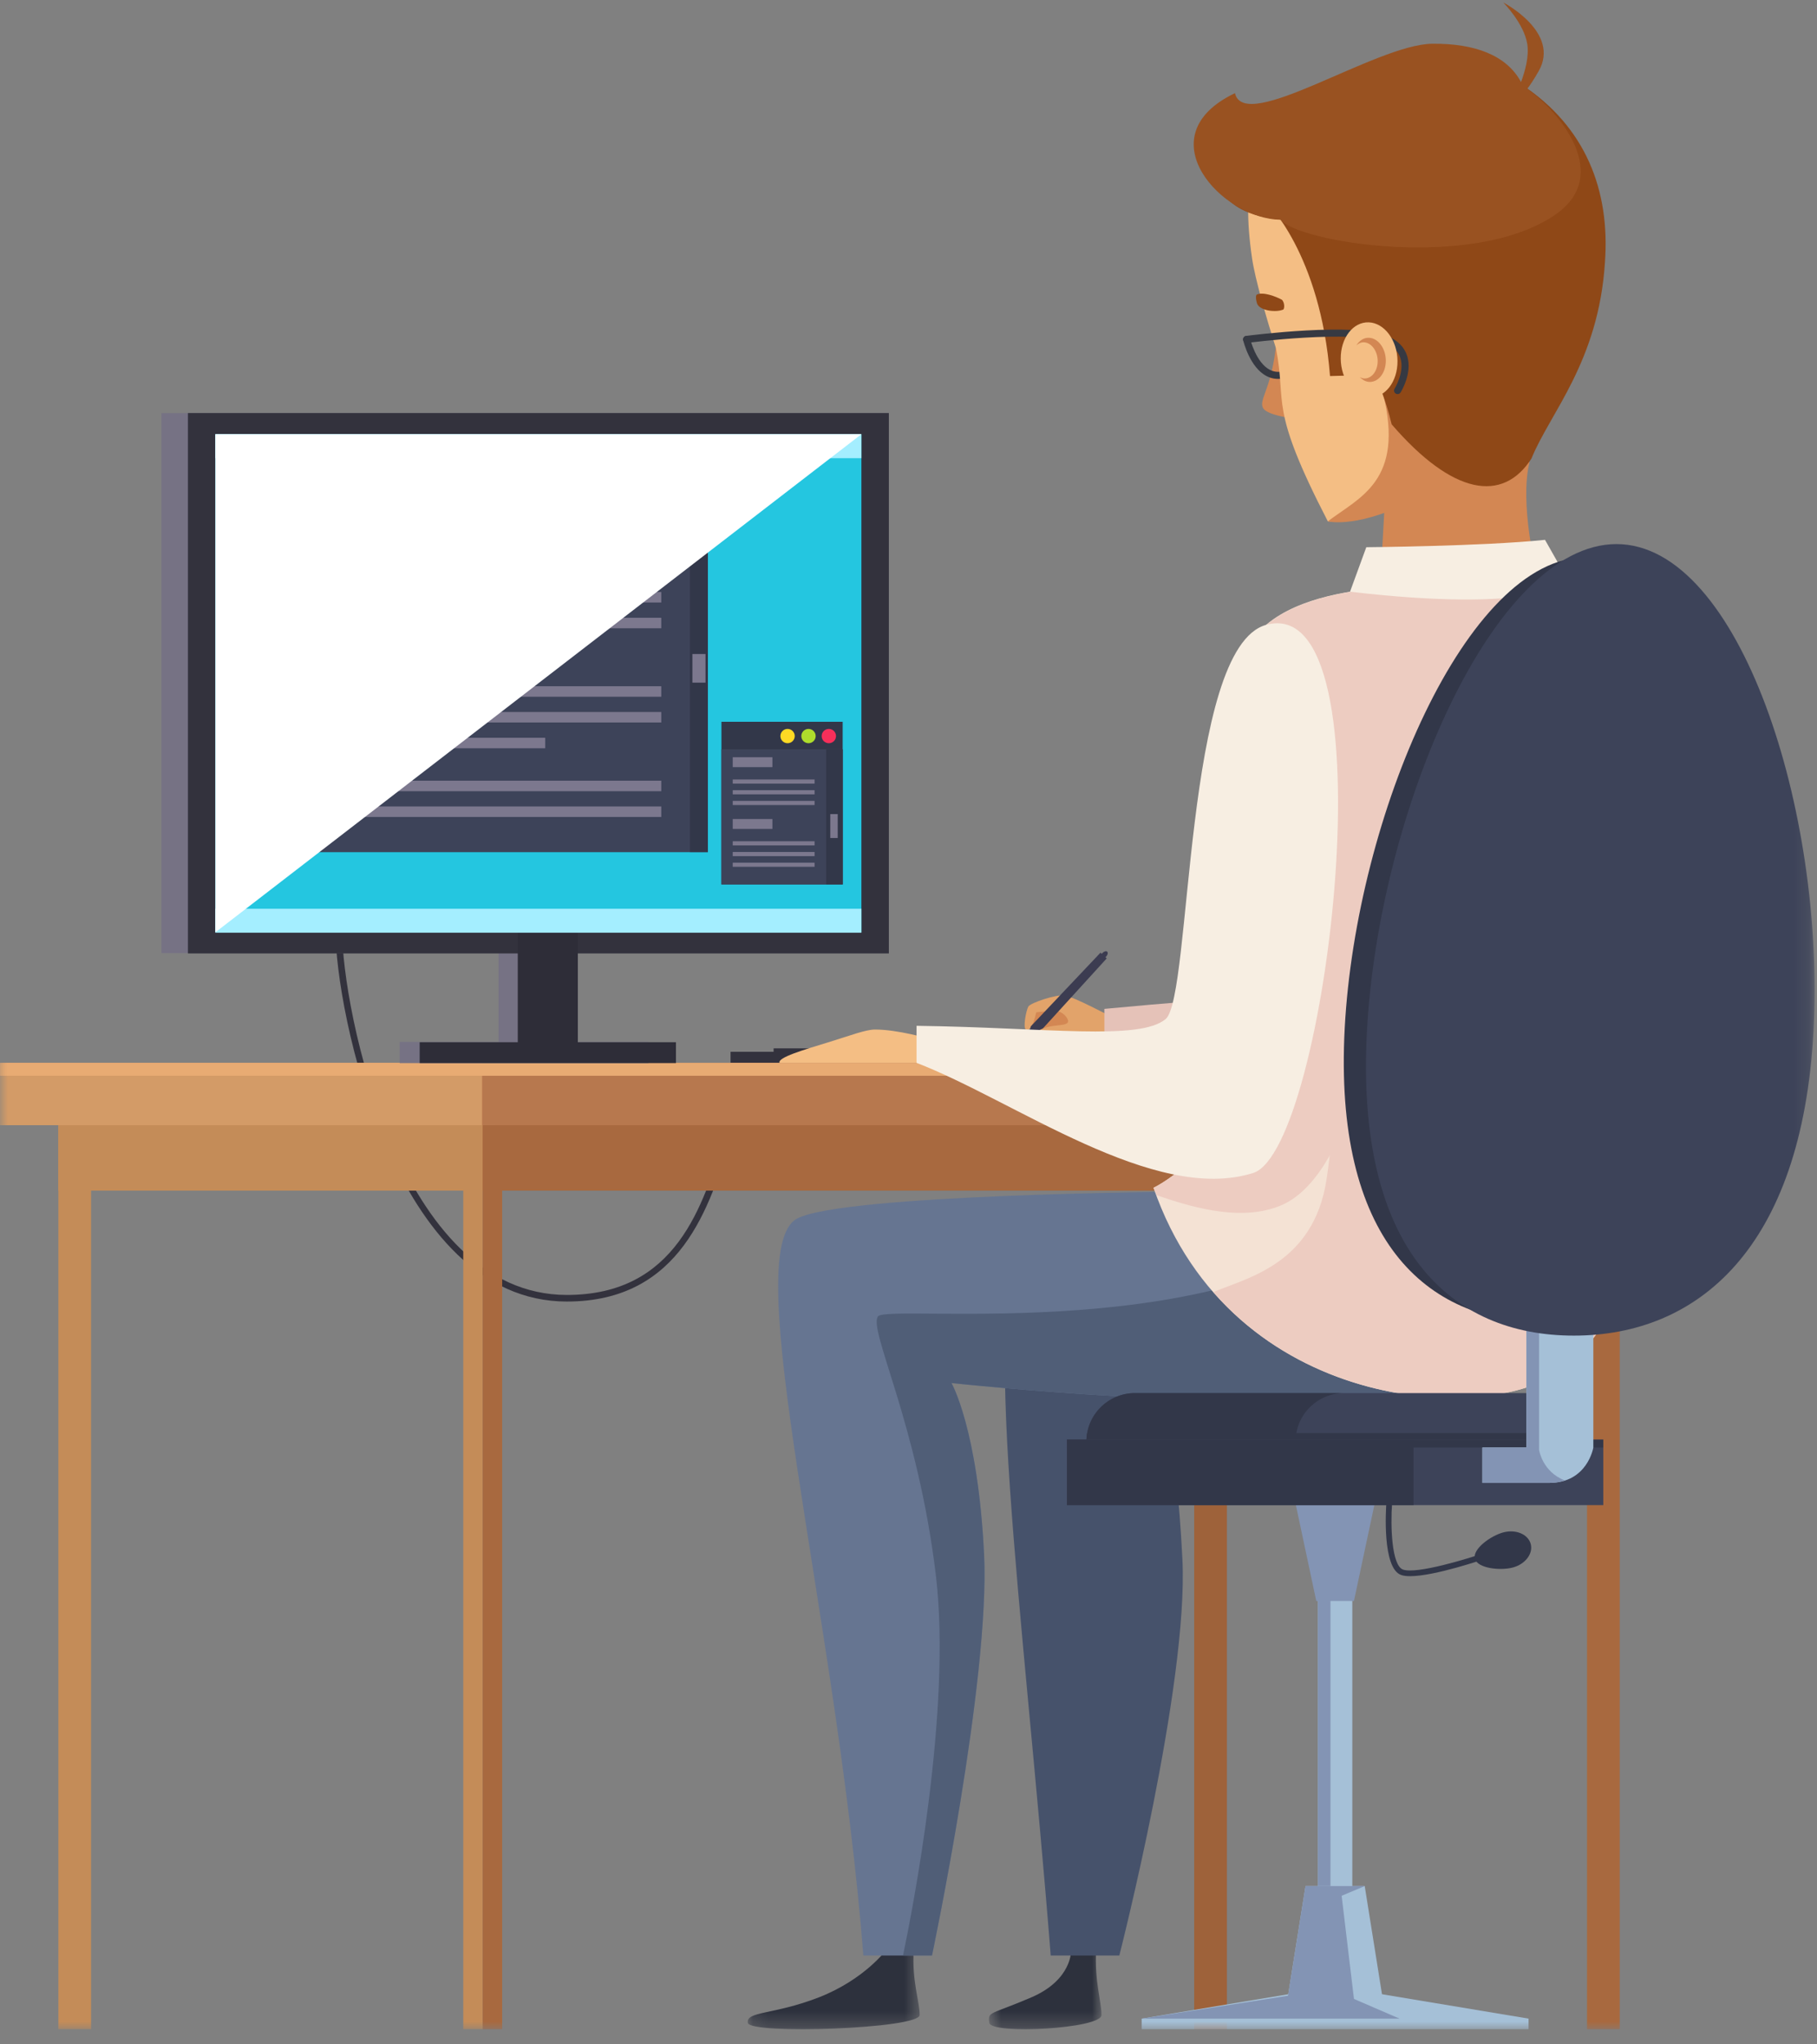 <?xml version="1.0" encoding="UTF-8"?>
<svg width="120px" height="135px" viewBox="0 0 120 135" version="1.1" xmlns="http://www.w3.org/2000/svg" xmlns:xlink="http://www.w3.org/1999/xlink">
    <rect x="0" y="0" width="120" height="135" fill="#808080" stroke="none"/>
    <title>t2</title>
    <defs>
        <polygon id="path-1" points="0.154 0.517 11.505 0.517 11.505 6.67 0.154 6.67"></polygon>
        <polygon id="path-3" points="0.698 0.517 8.13 0.517 8.13 6.67 0.698 6.67"></polygon>
        <polygon id="path-5" points="0 134 119.843 134 119.843 0.166 0 0.166"></polygon>
    </defs>
    <g id="Page-1" stroke="none" stroke-width="1" fill="none" fill-rule="evenodd">
        <g id="hiring" transform="translate(-661, -920)">
            <g id="Group" transform="translate(552, 879)">
                <g id="service1">
                    <g id="Path-2">
                        <g id="t2" transform="translate(109, 41)">
                            <polygon id="Fill-1" fill="#D38753" points="68.198 66.285 70.259 66 71 67.496 69.527 68 68.392 67.843 68 67.478"></polygon>
                            <g id="Group-126">
                                <path d="M73.396,67.138 C73.396,67.138 70.89,65.816 70.322,65.734 C69.754,65.655 68.059,66.218 67.913,66.472 C67.767,66.727 67.547,67.878 67.753,67.99 C67.956,68.1 68.211,67.862 68.437,66.85 C68.437,66.85 69.58,66.707 69.873,66.776 C70.167,66.845 70.53,67.172 70.545,67.45 C70.56,67.727 73.373,67.684 73.373,67.684 L73.396,67.138 Z" id="Fill-2" fill="#E2A36A"></path>
                                <polygon id="Fill-4" fill="#3C3C51" points="68.082 67.769 67.859 68.511 68.586 68.232 73.09 63.289 72.678 62.911"></polygon>
                                <path d="M72.808,62.932 C72.703,63.046 72.675,63.188 72.744,63.251 C72.814,63.316 72.954,63.276 73.058,63.162 C73.161,63.05 73.191,62.906 73.121,62.843 C73.052,62.78 72.911,62.82 72.808,62.932" id="Fill-6" fill="#3C3C51"></path>
                                <polygon id="Fill-8" fill="#3C3C51" points="67.773 68.564 67.816 68.604 67.985 68.455 67.908 68.384"></polygon>
                                <path d="M70.545,67.45 C70.503,67.692 70.071,67.672 69.517,67.754 C69.117,67.812 68.551,67.999 68.533,68.142 C68.497,68.447 69.065,68.502 69.61,68.419 C70.305,68.314 70.276,68.235 70.708,68.266 C71.571,68.327 72.823,68.358 73.376,67.837 L73.388,67.321 C73.388,67.321 70.586,67.214 70.545,67.45" id="Fill-10" fill="#E2A36A"></path>
                                <path d="M95.208,65.461 C95.208,65.461 89.93,65.021 72.936,66.622 L72.936,69.235 C72.936,69.235 86.475,71.412 93.462,70.686 C100.448,69.961 95.208,65.461 95.208,65.461" id="Fill-12" fill="#E5C2B8"></path>
                                <path d="M37.436,85.948 C25.98,85.948 22.158,66.646 22.158,61.463 C22.158,61.341 22.256,61.243 22.376,61.243 C22.498,61.243 22.596,61.341 22.596,61.463 C22.596,66.554 26.307,85.512 37.436,85.512 C44.655,85.512 46.433,79.658 47.864,74.956 C48.738,72.081 49.429,69.809 51.187,69.699 C51.289,69.691 51.41,69.782 51.418,69.903 C51.426,70.023 51.335,70.127 51.213,70.133 C49.758,70.225 49.106,72.368 48.281,75.082 C46.887,79.668 44.978,85.948 37.436,85.948" id="Fill-14" fill="#33323D"></path>
                                <g id="Group-18" transform="translate(49.231, 127.33)">
                                    <mask id="mask-2" fill="white">
                                        <use xlink:href="#path-1"></use>
                                    </mask>
                                    <g id="Clip-17"></g>
                                    <path d="M9.29,1.441 C9.29,1.441 7.854,3.391 4.856,4.563 C1.856,5.732 0.03,5.47 0.16,6.252 C0.291,7.033 11.504,6.642 11.505,5.732 C11.507,4.822 10.985,3.521 11.116,1.441 C11.245,-0.639 9.29,1.441 9.29,1.441" id="Fill-16" fill="#2D313D" mask="url(#mask-2)"></path>
                                </g>
                                <g id="Group-21" transform="translate(64.615, 127.33)">
                                    <mask id="mask-4" fill="white">
                                        <use xlink:href="#path-3"></use>
                                    </mask>
                                    <g id="Clip-20"></g>
                                    <path d="M6.126,1.441 C6.126,1.441 6.221,3.391 3.507,4.563 C0.793,5.732 0.606,5.47 0.724,6.252 C0.841,7.033 8.13,6.642 8.13,5.732 C8.132,4.822 7.66,3.521 7.778,1.441 C7.895,-0.639 6.126,1.441 6.126,1.441" id="Fill-19" fill="#2D313D" mask="url(#mask-4)"></path>
                                </g>
                                <path d="M84.289,22.569 C84.041,25.582 83.114,26.372 83.412,26.939 C83.712,27.505 85.937,27.699 85.937,27.699 C85.937,27.699 84.715,23.452 84.289,22.569" id="Fill-22" fill="#D38753"></path>
                                <path d="M84.595,25.013 C84.795,24.991 84.999,24.936 85.21,24.846 C85.329,24.795 85.384,24.659 85.333,24.539 C85.282,24.421 85.147,24.363 85.026,24.418 C84.599,24.6 84.224,24.602 83.876,24.428 C82.946,23.959 82.562,22.376 82.559,22.361 C82.529,22.235 82.413,22.16 82.278,22.186 C82.152,22.215 82.073,22.341 82.102,22.466 C82.121,22.54 82.538,24.277 83.666,24.844 C83.956,24.991 84.269,25.047 84.595,25.013" id="Fill-24" fill="#363942"></path>
                                <path d="M83.152,10.933 C83.152,10.933 81.909,11.7 82.69,17.061 C82.89,18.43 83.659,21.081 84.27,23.005 C85.001,26.722 83.73,26.759 87.693,34.426 C87.693,34.426 91.029,34.799 96.669,31.122 L83.152,10.933 Z" id="Fill-26" fill="#F4BE84"></path>
                                <path d="M91.332,25.964 C92.782,31.759 89.787,32.831 87.693,34.428 C87.693,34.428 89.781,34.976 93.832,32.768 L93.481,22.327 L91.332,25.964 Z" id="Fill-28" fill="#D38753"></path>
                                <path d="M83.646,13.36 C83.646,13.36 87.201,16.726 87.838,24.833 L89.524,24.787 C89.524,24.787 88.838,22.613 89.486,21.578 L86.211,12.182 L83.646,13.36 Z" id="Fill-30" fill="#8F4817"></path>
                                <path d="M101.015,30.522 C100.351,33.134 101.381,37.836 101.874,39.217 L91.08,39.975 L91.58,30.907 C91.594,29.609 93.089,28.059 93.037,26.676 L101.015,30.522 Z" id="Fill-32" fill="#D38753"></path>
                                <path d="M85.068,14.539 C85.068,14.539 81.588,14.491 80.73,12.589 C80.448,11.968 79.077,10.151 83.58,7.964 C87.843,5.894 97.862,2.765 100.471,5.576 C104.719,8.358 106.34,12.573 105.996,17.309 C105.582,23.889 102.35,27.288 101.142,30.281 C99.237,33.235 95.936,32.688 91.908,28.02 C90.411,21.772 87.111,20.881 85.068,14.539" id="Fill-34" fill="#8F4817"></path>
                                <path d="M84.763,20.436 C84.866,20.261 84.798,19.924 84.663,19.796 C84.249,19.569 83.424,19.261 83.009,19.45 C82.884,19.506 82.978,19.982 83.048,20.105 C83.286,20.536 84.306,20.642 84.763,20.436" id="Fill-36" fill="#8F4817"></path>
                                <path d="M81.561,6.152 C82.184,8.872 90.878,2.924 94.593,2.889 C97.401,2.861 99.499,3.647 100.453,5.416 C100.699,4.765 101.004,3.737 100.862,2.888 C100.634,1.527 99.282,0.166 99.282,0.166 C99.282,0.166 103.091,2.133 101.611,4.712 C101.293,5.265 101.056,5.618 100.862,5.87 C102.951,7.341 106.551,11.578 102.674,14.206 C97.194,17.922 85.656,15.955 84.571,14.507 C80.725,14.487 75.599,8.993 81.561,6.152" id="Fill-38" fill="#995221"></path>
                                <path d="M92.325,26.024 C92.393,26.016 92.459,25.98 92.498,25.917 C92.532,25.865 93.287,24.646 92.936,23.516 C92.756,22.931 92.319,22.485 91.638,22.189 C89.495,21.259 82.592,22.144 82.301,22.181 C82.172,22.198 82.082,22.315 82.099,22.444 C82.116,22.571 82.227,22.651 82.361,22.644 C82.436,22.634 89.425,21.738 91.45,22.617 C92.001,22.856 92.35,23.204 92.488,23.652 C92.776,24.576 92.11,25.657 92.102,25.668 C92.035,25.777 92.067,25.921 92.176,25.99 C92.222,26.019 92.275,26.029 92.325,26.024" id="Fill-40" fill="#363942"></path>
                                <path d="M92.295,23.838 C92.306,25.204 91.477,26.278 90.441,26.237 C89.406,26.195 88.557,25.054 88.546,23.687 C88.534,22.319 89.364,21.245 90.4,21.286 C91.434,21.328 92.283,22.469 92.295,23.838" id="Fill-42" fill="#F4BE84"></path>
                                <path d="M90.092,24.993 C90.592,25.013 90.992,24.494 90.986,23.834 C90.981,23.175 90.572,22.624 90.072,22.604 C89.884,22.596 89.72,22.684 89.577,22.808 C89.775,22.495 90.067,22.291 90.409,22.305 C91.018,22.33 91.517,23.001 91.524,23.807 C91.532,24.611 91.043,25.244 90.434,25.22 C90.195,25.211 89.986,25.082 89.803,24.904 C89.895,24.95 89.99,24.988 90.092,24.993" id="Fill-44" fill="#D38753"></path>
                                <mask id="mask-6" fill="white">
                                    <use xlink:href="#path-5"></use>
                                </mask>
                                <g id="Clip-47"></g>
                                <polygon id="Fill-46" fill="#33323D" mask="url(#mask-6)" points="48.248 70.199 79.222 70.199 79.222 69.456 48.248 69.456"></polygon>
                                <polygon id="Fill-48" fill="#33323D" mask="url(#mask-6)" points="51.091 69.579 54.038 69.579 54.038 69.229 51.091 69.229"></polygon>
                                <polygon id="Fill-49" fill="#33323D" mask="url(#mask-6)" points="55.84 69.579 58.788 69.579 58.788 69.229 55.84 69.229"></polygon>
                                <polygon id="Fill-50" fill="#C48C58" mask="url(#mask-6)" points="3.855 134 6.015 134 6.015 72.167 3.855 72.167"></polygon>
                                <polygon id="Fill-51" fill="#A8693F" mask="url(#mask-6)" points="104.812 134 106.972 134 106.972 72.167 104.812 72.167"></polygon>
                                <polygon id="Fill-52" fill="#C48C58" mask="url(#mask-6)" points="30.595 134 31.88 134 31.88 72.167 30.595 72.167"></polygon>
                                <polygon id="Fill-53" fill="#A8693F" mask="url(#mask-6)" points="31.88 134 33.165 134 33.165 72.167 31.88 72.167"></polygon>
                                <polygon id="Fill-54" fill="#C48C58" mask="url(#mask-6)" points="3.855 78.625 31.88 78.625 31.88 72.351 3.855 72.351"></polygon>
                                <polygon id="Fill-55" fill="#9E623A" mask="url(#mask-6)" points="78.868 134 81.028 134 81.028 72.167 78.868 72.167"></polygon>
                                <polygon id="Fill-56" fill="#A8693F" mask="url(#mask-6)" points="31.878 78.625 106.972 78.625 106.972 72.351 31.878 72.351"></polygon>
                                <polygon id="Fill-57" fill="#D39B67" mask="url(#mask-6)" points="0 74.302 32.682 74.302 32.682 70.186 0 70.186"></polygon>
                                <polygon id="Fill-58" fill="#B7784E" mask="url(#mask-6)" points="31.84 74.302 111.311 74.302 111.311 70.186 31.84 70.186"></polygon>
                                <polygon id="Fill-59" fill="#E8AB73" mask="url(#mask-6)" points="0 71.038 111.311 71.038 111.311 70.186 0 70.186"></polygon>
                                <polygon id="Fill-60" fill="#767284" mask="url(#mask-6)" points="10.664 27.277 10.664 62.94 17.914 62.94 32.927 62.94 32.927 68.802 26.394 68.802 26.394 70.2 42.821 70.2 42.821 68.802 36.341 68.802 36.341 62.94 50.802 62.94 58.701 62.94 58.701 27.277"></polygon>
                                <polygon id="Fill-61" fill="#33323D" mask="url(#mask-6)" points="12.412 62.961 58.702 62.961 58.702 27.276 12.412 27.276"></polygon>
                                <polygon id="Fill-62" fill="#2E2D38" mask="url(#mask-6)" points="34.195 69.455 38.162 69.455 38.162 57.763 34.195 57.763"></polygon>
                                <polygon id="Fill-63" fill="#2E2D38" mask="url(#mask-6)" points="27.717 70.199 44.642 70.199 44.642 68.824 27.717 68.824"></polygon>
                                <polygon id="Fill-64" fill="#24C6E0" mask="url(#mask-6)" points="14.223 61.565 56.889 61.565 56.889 28.674 14.223 28.674"></polygon>
                                <polygon id="Fill-65" fill="#A4EEFF" mask="url(#mask-6)" points="14.223 61.592 56.889 61.592 56.889 60.011 14.223 60.011"></polygon>
                                <polygon id="Fill-66" fill="#A4EEFF" mask="url(#mask-6)" points="14.223 30.256 56.889 30.256 56.889 28.674 14.223 28.674"></polygon>
                                <polygon id="Fill-67" fill="#323749" mask="url(#mask-6)" points="15.789 56.265 46.752 56.265 46.752 32.793 15.789 32.793"></polygon>
                                <polygon id="Fill-68" fill="#3D4359" mask="url(#mask-6)" points="15.789 56.265 46.752 56.265 46.752 34.841 15.789 34.841"></polygon>
                                <path d="M46.121,33.756 C46.121,34.017 45.909,34.229 45.647,34.229 C45.384,34.229 45.173,34.017 45.173,33.756 C45.173,33.495 45.384,33.284 45.647,33.284 C45.909,33.284 46.121,33.495 46.121,33.756" id="Fill-69" fill="#F72F5A" mask="url(#mask-6)"></path>
                                <path d="M44.778,33.756 C44.778,34.017 44.566,34.229 44.304,34.229 C44.043,34.229 43.83,34.017 43.83,33.756 C43.83,33.495 44.043,33.284 44.304,33.284 C44.566,33.284 44.778,33.495 44.778,33.756" id="Fill-70" fill="#AEDD2C" mask="url(#mask-6)"></path>
                                <path d="M43.396,33.756 C43.396,34.017 43.184,34.229 42.922,34.229 C42.66,34.229 42.448,34.017 42.448,33.756 C42.448,33.495 42.66,33.284 42.922,33.284 C43.184,33.284 43.396,33.495 43.396,33.756" id="Fill-71" fill="#FFDA24" mask="url(#mask-6)"></path>
                                <polygon id="Fill-72" fill="#323749" mask="url(#mask-6)" points="45.566 56.265 46.752 56.265 46.752 34.841 45.566 34.841"></polygon>
                                <polygon id="Fill-73" fill="#7C788E" mask="url(#mask-6)" points="45.726 45.079 46.594 45.079 46.594 43.189 45.726 43.189"></polygon>
                                <polygon id="Fill-74" fill="#A6A4BC" mask="url(#mask-6)" points="17.369 37.518 31.034 37.518 31.034 35.786 17.369 35.786"></polygon>
                                <polygon id="Fill-75" fill="#7C788E" mask="url(#mask-6)" points="17.369 39.787 43.672 39.787 43.672 39.093 17.369 39.093"></polygon>
                                <polygon id="Fill-76" fill="#7C788E" mask="url(#mask-6)" points="17.369 41.488 43.672 41.488 43.672 40.795 17.369 40.795"></polygon>
                                <polygon id="Fill-77" fill="#7C788E" mask="url(#mask-6)" points="17.369 43.189 27.954 43.189 27.954 42.496 17.369 42.496"></polygon>
                                <polygon id="Fill-78" fill="#7C788E" mask="url(#mask-6)" points="17.369 46.009 43.672 46.009 43.672 45.316 17.369 45.316"></polygon>
                                <polygon id="Fill-79" fill="#7C788E" mask="url(#mask-6)" points="17.369 47.71 43.672 47.71 43.672 47.017 17.369 47.017"></polygon>
                                <polygon id="Fill-80" fill="#7C788E" mask="url(#mask-6)" points="17.369 52.247 43.672 52.247 43.672 51.553 17.369 51.553"></polygon>
                                <polygon id="Fill-81" fill="#7C788E" mask="url(#mask-6)" points="17.369 53.948 43.672 53.948 43.672 53.255 17.369 53.255"></polygon>
                                <polygon id="Fill-82" fill="#7C788E" mask="url(#mask-6)" points="17.368 49.412 36.009 49.412 36.009 48.718 17.368 48.718"></polygon>
                                <polygon id="Fill-83" fill="#323749" mask="url(#mask-6)" points="47.646 58.405 55.652 58.405 55.652 47.663 47.646 47.663"></polygon>
                                <polygon id="Fill-84" fill="#3D4359" mask="url(#mask-6)" points="47.646 58.405 55.652 58.405 55.652 49.478 47.646 49.478"></polygon>
                                <polygon id="Fill-85" fill="#323749" mask="url(#mask-6)" points="54.562 58.405 55.652 58.405 55.652 49.478 54.562 49.478"></polygon>
                                <path d="M55.213,48.607 C55.213,48.868 55.001,49.079 54.739,49.079 C54.476,49.079 54.265,48.868 54.265,48.607 C54.265,48.346 54.476,48.134 54.739,48.134 C55.001,48.134 55.213,48.346 55.213,48.607" id="Fill-86" fill="#F72F5A" mask="url(#mask-6)"></path>
                                <path d="M53.87,48.607 C53.87,48.868 53.658,49.079 53.396,49.079 C53.134,49.079 52.922,48.868 52.922,48.607 C52.922,48.346 53.134,48.134 53.396,48.134 C53.658,48.134 53.87,48.346 53.87,48.607" id="Fill-87" fill="#AEDD2C" mask="url(#mask-6)"></path>
                                <path d="M52.488,48.607 C52.488,48.868 52.275,49.079 52.014,49.079 C51.752,49.079 51.54,48.868 51.54,48.607 C51.54,48.346 51.752,48.134 52.014,48.134 C52.275,48.134 52.488,48.346 52.488,48.607" id="Fill-88" fill="#FFDA24" mask="url(#mask-6)"></path>
                                <polygon id="Fill-89" fill="#7C788E" mask="url(#mask-6)" points="48.392 50.657 51.012 50.657 51.012 50.004 48.392 50.004"></polygon>
                                <polygon id="Fill-90" fill="#7C788E" mask="url(#mask-6)" points="48.392 51.748 53.797 51.748 53.797 51.474 48.392 51.474"></polygon>
                                <polygon id="Fill-91" fill="#7C788E" mask="url(#mask-6)" points="48.392 52.455 53.797 52.455 53.797 52.181 48.392 52.181"></polygon>
                                <polygon id="Fill-92" fill="#7C788E" mask="url(#mask-6)" points="48.392 53.161 53.797 53.161 53.797 52.886 48.392 52.886"></polygon>
                                <polygon id="Fill-93" fill="#7C788E" mask="url(#mask-6)" points="48.392 54.738 51.012 54.738 51.012 54.085 48.392 54.085"></polygon>
                                <polygon id="Fill-94" fill="#7C788E" mask="url(#mask-6)" points="48.392 55.827 53.797 55.827 53.797 55.553 48.392 55.553"></polygon>
                                <polygon id="Fill-95" fill="#7C788E" mask="url(#mask-6)" points="48.392 56.535 53.797 56.535 53.797 56.26 48.392 56.26"></polygon>
                                <polygon id="Fill-96" fill="#7C788E" mask="url(#mask-6)" points="48.392 57.24 53.797 57.24 53.797 56.966 48.392 56.966"></polygon>
                                <polygon id="Fill-97" fill="#7C788E" mask="url(#mask-6)" points="54.834 55.338 55.325 55.338 55.325 53.759 54.834 53.759"></polygon>
                                <polygon id="Fill-98" fill="#FFFFFF" mask="url(#mask-6)" points="14.223 61.565 14.223 28.674 56.889 28.674"></polygon>
                                <path d="M69.392,129.132 C67.607,106.486 64.532,85.189 67.804,82.123 C72.603,77.626 92.896,78.001 92.896,78.001 L76.569,91.33 C76.569,91.33 77.678,94.699 78.09,102.966 C78.503,111.234 73.924,129.132 73.924,129.132 L69.392,129.132 Z" id="Fill-99" fill="#46526B" mask="url(#mask-6)"></path>
                                <path d="M57.019,129.132 C55.234,106.486 48.688,82.603 52.637,80.472 C55.65,78.847 78.016,78.694 78.016,78.694 L82.368,76.586 L99.354,79.286 C99.354,79.286 101.846,90.522 92.266,91.992 C82.686,93.461 62.837,91.33 62.837,91.33 C62.837,91.33 64.579,94.351 64.991,102.617 C65.403,110.884 61.551,129.132 61.551,129.132 L57.019,129.132 Z" id="Fill-100" fill="#667591" mask="url(#mask-6)"></path>
                                <path d="M61.552,129.132 C61.552,129.132 65.402,110.884 64.99,102.617 C64.578,94.351 62.838,91.33 62.838,91.33 C62.838,91.33 82.687,93.461 92.265,91.992 C95.201,91.542 96.995,90.171 98.082,88.491 L91.502,79.634 C81.567,89.106 58.639,86.056 57.985,86.927 C57.33,87.799 60.605,94.004 61.807,104.02 C62.873,112.921 60.238,126.265 59.638,129.132 L61.552,129.132 Z" id="Fill-101" fill="#505E77" mask="url(#mask-6)"></path>
                                <path d="M76.182,78.436 C76.182,78.436 80.054,76.608 81.897,71.703 C83.742,66.799 79.745,50.821 81.925,43.781 C83.677,38.119 93.53,38.759 97.424,38.555 C101.317,38.351 109.464,40.428 110.45,44.024 C112.816,52.65 113.34,82.41 103.184,90.435 C98.46,94.167 81.348,93.351 76.182,78.436" id="Fill-102" fill="#F4E2D4" mask="url(#mask-6)"></path>
                                <path d="M103.184,90.435 C113.341,82.41 112.815,52.65 110.45,44.024 C109.464,40.427 101.318,38.351 97.424,38.555 C93.658,38.753 84.338,38.178 82.146,43.262 L85.498,47.628 C85.498,47.628 89.587,64.971 87.607,77.892 C86.75,83.498 82.299,84.398 80.129,85.323 C87.262,93.492 99.335,93.476 103.184,90.435" id="Fill-103" fill="#EDCCC1" mask="url(#mask-6)"></path>
                                <path d="M61.315,68.584 C61.315,68.584 59.3,67.986 57.793,67.986 C57.166,67.986 56.178,68.378 54.681,68.835 C53.101,69.319 51.324,69.836 51.487,70.187 L60.878,70.187 L61.315,68.584 Z" id="Fill-104" fill="#F4BE84" mask="url(#mask-6)"></path>
                                <path d="M102.037,35.649 L103.655,38.507 C103.655,38.507 101.308,40.501 89.16,39.073 L90.234,36.135 C90.234,36.135 97.931,36.074 102.037,35.649" id="Fill-105" fill="#F7EEE2" mask="url(#mask-6)"></path>
                                <path d="M85.368,43.439 C83.078,44.142 81.934,47.721 81.312,52.036 C81.628,59.451 83.186,68.276 81.898,71.703 C80.054,76.608 76.182,78.436 76.182,78.436 C76.242,78.608 76.323,78.754 76.386,78.923 C79.278,79.937 82.143,80.577 84.515,79.635 C93.285,76.151 93.722,40.877 85.368,43.439" id="Fill-106" fill="#EDCCC1" mask="url(#mask-6)"></path>
                                <polygon id="Fill-107" fill="#A5C0D7" mask="url(#mask-6)" points="87.037 132.001 89.311 132.001 89.311 96.702 87.037 96.702"></polygon>
                                <polygon id="Fill-108" fill="#8394B4" mask="url(#mask-6)" points="87.037 132.001 87.868 132.001 87.868 96.702 87.037 96.702"></polygon>
                                <polygon id="Fill-109" fill="#8394B4" mask="url(#mask-6)" points="89.419 105.72 91.225 97.23 85.124 97.23 86.93 105.72"></polygon>
                                <polygon id="Fill-110" fill="#A5C0D7" mask="url(#mask-6)" points="75.398 134 100.951 134 100.951 133.3 90.688 131.593 85.662 131.593 75.398 133.3"></polygon>
                                <polygon id="Fill-111" fill="#A5C0D7" mask="url(#mask-6)" points="85.064 131.787 91.286 131.787 90.13 124.548 86.22 124.548"></polygon>
                                <polygon id="Fill-112" fill="#8394B4" mask="url(#mask-6)" points="90.13 124.548 86.22 124.548 85.064 131.788 75.398 133.302 92.433 133.302 89.42 132.001 88.606 125.188"></polygon>
                                <path d="M71.748,95.195 L104.601,95.195 C104.601,93.427 103.162,91.992 101.388,91.992 L74.961,91.992 C73.187,91.992 71.748,93.427 71.748,95.195" id="Fill-113" fill="#3D4359" mask="url(#mask-6)"></path>
                                <path d="M74.961,91.992 L88.777,91.992 C87.003,91.992 85.564,93.426 85.564,95.195 L71.749,95.195 C71.749,93.426 73.187,91.992 74.961,91.992" id="Fill-114" fill="#323749" mask="url(#mask-6)"></path>
                                <path d="M104.549,94.635 C104.581,94.818 104.601,95.003 104.601,95.195 L71.749,95.195 C71.749,95.003 71.769,94.818 71.801,94.635 L104.549,94.635 Z" id="Fill-115" fill="#323749" mask="url(#mask-6)"></path>
                                <polygon id="Fill-116" fill="#3D4359" mask="url(#mask-6)" points="70.463 99.392 105.886 99.392 105.886 95.068 70.463 95.068"></polygon>
                                <polygon id="Fill-117" fill="#323749" mask="url(#mask-6)" points="70.463 99.392 93.355 99.392 93.355 95.068 70.463 95.068"></polygon>
                                <polygon id="Fill-118" fill="#323749" mask="url(#mask-6)" points="70.463 95.588 105.886 95.588 105.886 95.068 70.463 95.068"></polygon>
                                <path d="M93.132,104.083 C92.889,104.083 92.683,104.059 92.528,104.002 C91.272,103.546 91.529,99.639 91.563,99.194 C91.571,99.093 91.652,99.001 91.766,99.021 C91.871,99.028 91.948,99.119 91.94,99.223 C91.821,100.791 91.912,103.377 92.657,103.647 C93.554,103.968 96.972,102.925 98.212,102.492 C98.308,102.455 98.42,102.511 98.454,102.61 C98.488,102.709 98.437,102.816 98.337,102.85 C97.929,102.992 94.74,104.083 93.132,104.083" id="Fill-119" fill="#323749" mask="url(#mask-6)"></path>
                                <path d="M99.288,101.191 C98.46,101.409 97.236,102.288 97.407,102.929 C97.576,103.57 99.076,103.731 99.904,103.513 C100.731,103.296 101.264,102.598 101.094,101.958 C100.924,101.317 100.116,100.973 99.288,101.191" id="Fill-120" fill="#323749" mask="url(#mask-6)"></path>
                                <path d="M97.901,97.923 L102.321,97.923 C104.848,97.923 105.228,95.587 105.228,95.587 L105.228,85.674 L100.808,85.674 L100.808,95.587 L97.901,95.587 L97.901,97.923 Z" id="Fill-121" fill="#A5C0D7" mask="url(#mask-6)"></path>
                                <path d="M100.809,85.673 L100.809,95.587 L97.901,95.587 L97.901,97.923 L102.319,97.923 C102.715,97.923 103.041,97.854 103.338,97.757 C101.858,97.19 101.646,95.746 101.646,95.746 L101.646,85.673 L100.809,85.673 Z" id="Fill-122" fill="#8394B4" mask="url(#mask-6)"></path>
                                <path d="M88.81,67.87 C88.06,81.824 94.146,87.33 102.02,87.33 C109.894,87.33 116.572,81.824 117.324,67.87 C118.074,53.916 112.614,36.797 104.74,36.797 C96.866,36.797 89.561,53.916 88.81,67.87" id="Fill-123" fill="#323749" mask="url(#mask-6)"></path>
                                <path d="M90.278,68.069 C89.501,82.504 95.797,88.198 103.941,88.198 C112.086,88.198 118.995,82.504 119.772,68.069 C120.549,53.635 114.9,35.929 106.755,35.929 C98.611,35.929 91.055,53.635 90.278,68.069" id="Fill-124" fill="#3D4359" mask="url(#mask-6)"></path>
                                <path d="M83.621,41.262 C92.049,38.95 87.644,75.917 82.767,77.457 C76.218,79.525 66.992,72.666 60.532,70.187 L60.532,67.74 C69.121,67.849 75.235,68.748 76.981,67.295 C78.729,65.844 78.146,42.764 83.621,41.262" id="Fill-125" fill="#F7EEE2" mask="url(#mask-6)"></path>
                            </g>
                        </g>
                    </g>
                </g>
            </g>
        </g>
    </g>
</svg>